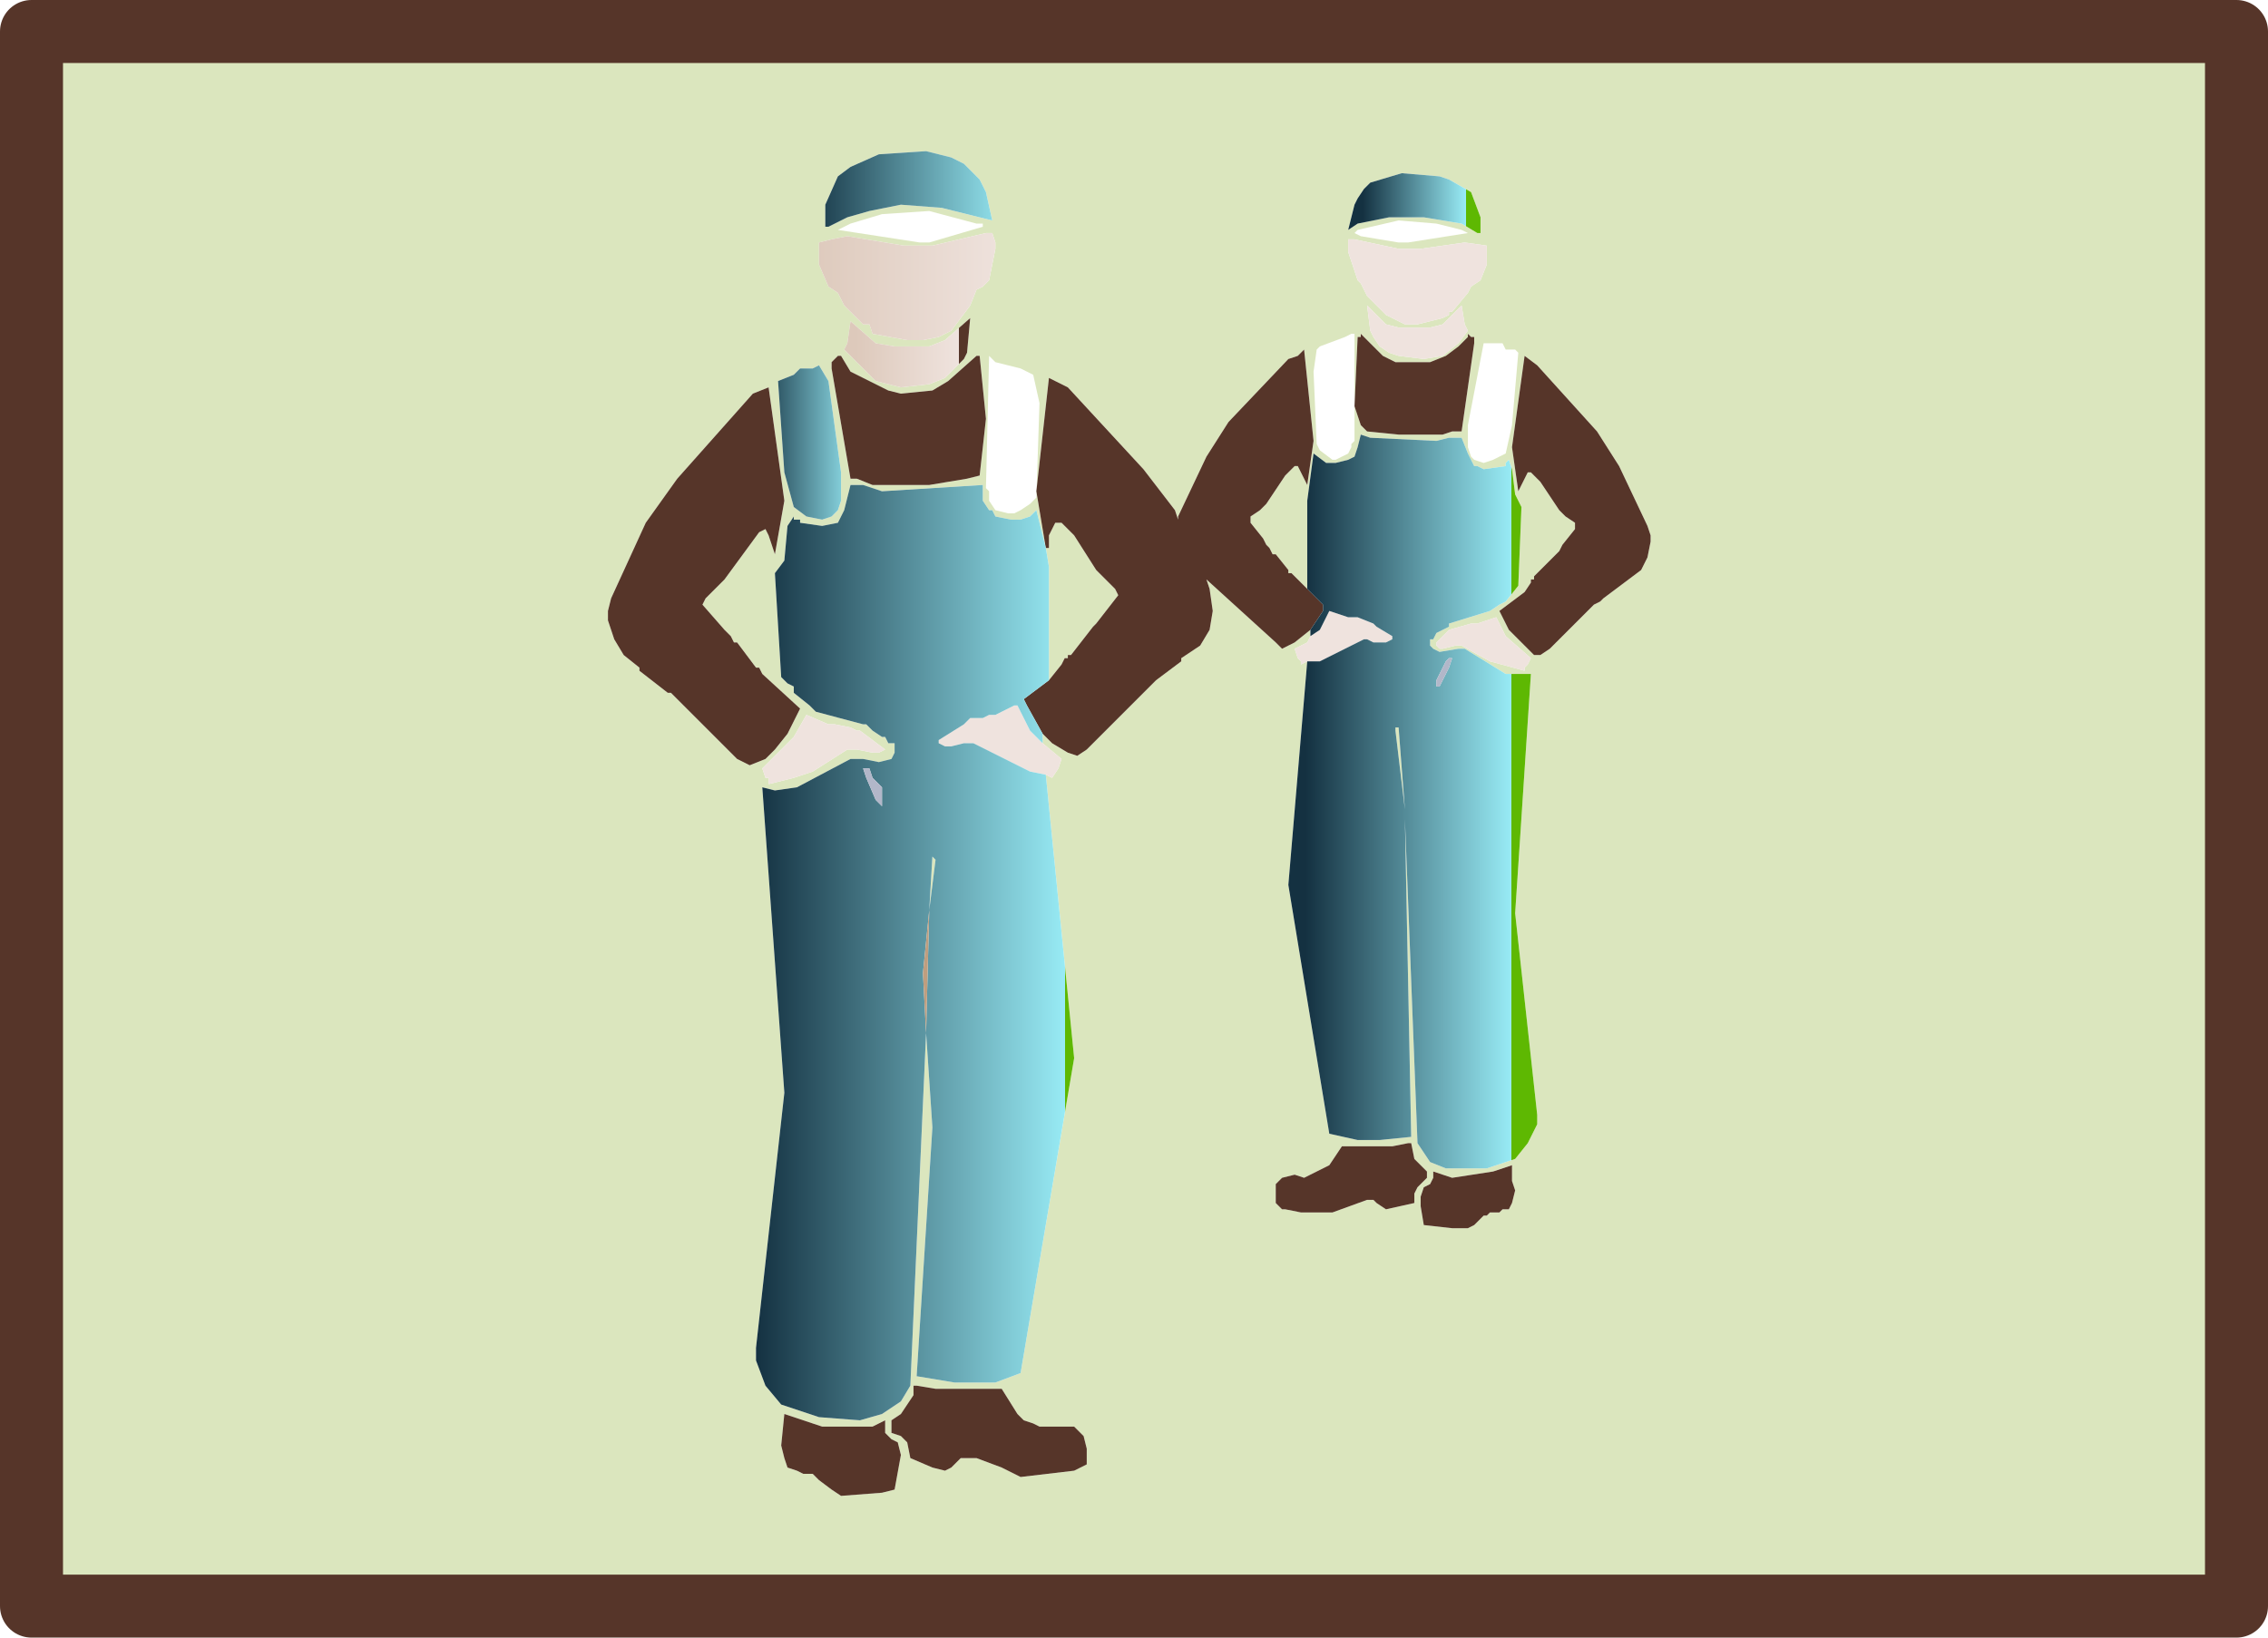 <?xml version="1.0" encoding="utf-8"?>
<svg version="1.1" id="Layer_1"
xmlns="http://www.w3.org/2000/svg"
xmlns:xlink="http://www.w3.org/1999/xlink"
xmlns:author="http://www.sothink.com"
width="36px" height="26px"
xml:space="preserve">
<g id="180" transform="matrix(1, 0, 0, 1, 18, 13)">
<path style="fill:#DBE6BE;fill-opacity:1" d="M17.5,12.5L-17.5 12.5L-17.5 -12.5L17.5 -12.5L17.5 12.5M3.65,-10L3.55 -9.85L3.5 -9.75L3.4 -9.35L3.55 -9.45L4.05 -9.55L4.6 -9.55L5.2 -9.45L5.45 -9.3L5.5 -9.3L5.5 -9.55L5.35 -9.95L5 -10.15L4.85 -10.2L4.25 -10.25L3.75 -10.1L3.65 -10M3.5,-9.3L3.6 -9.25L4.2 -9.15L4.35 -9.15L5.3 -9.3L5.2 -9.35L4.8 -9.45L4.2 -9.5L3.55 -9.35L3.5 -9.3M3.4,-9.2L3.4 -9L3.55 -8.55L3.6 -8.5L3.7 -8.3L4 -8L4.3 -7.85L4.5 -7.85L4.9 -7.95L5 -8L5 -8.05L5.05 -8.05L5.3 -8.35L5.35 -8.45L5.5 -8.55L5.6 -8.8L5.6 -9.1L5.25 -9.15L4.55 -9.05L4.2 -9.05L3.5 -9.2L3.4 -9.2M2.9,-7.45L2.85 -7.1L2.9 -5.95L2.95 -5.85L3.15 -5.7L3.2 -5.7L3.3 -5.75L3.4 -5.8L3.45 -5.9L3.45 -5.95L3.5 -6L3.5 -7.7L3.45 -7.7L3.35 -7.65L2.95 -7.5L2.9 -7.45M-1.45,-1.2L-1.45 -1.35L-1.3 -1.2L-1.05 -1.05L-0.9 -1L-0.75 -1.1L0.15 -2L0.25 -2.1L0.35 -2.2L0.75 -2.5L0.75 -2.55L1.05 -2.75L1.2 -3L1.25 -3.3L1.2 -3.65L1.15 -3.8L2.25 -2.8L2.35 -2.7L2.55 -2.8L2.8 -3L2.8 -2.9L2.75 -2.8L2.55 -2.7L2.6 -2.55L2.65 -2.5L2.65 -2.45L2.75 -2.5L2.45 1.05L3.1 5L3.55 5.1L3.9 5.1L4.4 5.05L4.3 0L4.5 5.15L4.7 5.45L4.95 5.55L5.6 5.55L6.05 5.4L6.25 5.15L6.4 4.85L6.4 4.7L6.05 1.5L6.3 -2.3L6.15 -2.3L6 -2.3L5.9 -2.3L5.25 -2.7L5.15 -2.7L4.85 -2.65L4.75 -2.7L4.7 -2.75L4.7 -2.85L4.75 -2.85L4.8 -2.95L4.9 -3L5 -3.05L5 -3.1L5.65 -3.3L5.8 -3.4L5.9 -3.45L6.1 -3.7L6.15 -4.95L6.05 -5.15L6 -5.55L5.95 -5.7L5.9 -5.65L5.9 -5.6L5.55 -5.55L5.45 -5.6L5.4 -5.6L5.3 -5.8L5.2 -6.05L5.05 -6.05L5 -6.05L4.8 -6L3.75 -6.05L3.6 -6.1L3.55 -5.9L3.5 -5.75L3.4 -5.7L3.2 -5.65L3.05 -5.65L2.85 -5.8L2.75 -5.05L2.75 -3.65L2.55 -3.85L2.5 -3.9L2.45 -3.9L2.45 -3.95L2.25 -4.2L2.2 -4.2L2.15 -4.3L2.1 -4.35L2.05 -4.45L1.85 -4.7L1.85 -4.8L2 -4.9L2.05 -4.95L2.1 -5L2.4 -5.45L2.55 -5.6L2.6 -5.6L2.75 -5.3L2.85 -6L2.7 -7.45L2.6 -7.35L2.45 -7.3L1.5 -6.3L1.15 -5.75L0.7 -4.8L0.7 -4.75L0.65 -4.9L0.15 -5.55L-1.05 -6.85L-1.35 -7L-1.55 -5.2L-1.4 -4.3L-1.35 -4.3L-1.35 -4.5L-1.25 -4.7L-1.15 -4.7L-0.95 -4.5L-0.6 -3.95L-0.3 -3.65L-0.25 -3.55L-0.6 -3.1L-0.65 -3.05L-1 -2.6L-1.05 -2.6L-1.05 -2.55L-1.1 -2.55L-1.15 -2.45L-1.35 -2.2L-1.35 -4L-1.4 -4.3L-1.55 -4.9L-1.65 -4.8L-1.8 -4.75L-1.95 -4.75L-2.2 -4.8L-2.25 -4.9L-2.3 -4.9L-2.4 -5.05L-2.4 -5.3L-4 -5.2L-4.3 -5.3L-4.4 -5.3L-4.45 -5.3L-4.5 -5.3L-4.6 -4.9L-4.7 -4.7L-4.95 -4.65L-5.3 -4.7L-5.3 -4.75L-5.4 -4.75L-5.4 -4.8L-5.5 -4.65L-5.55 -4.1L-5.7 -3.9L-5.6 -2.25L-5.5 -2.15L-5.4 -2.1L-5.4 -2L-5.15 -1.8L-5.05 -1.7L-4.3 -1.5L-4.25 -1.5L-4.15 -1.4L-4 -1.3L-3.95 -1.3L-3.9 -1.2L-3.8 -1.2L-3.8 -1.05L-3.85 -0.95L-4.05 -0.9L-4.3 -0.95L-4.4 -0.95L-4.5 -0.95L-5.35 -0.5L-5.7 -0.45L-5.9 -0.5L-5.55 4.35L-6 8.4L-6 8.6L-5.85 9L-5.6 9.3L-5 9.5L-4.35 9.55L-4 9.45L-3.7 9.25L-3.55 9L-3.3 3.4L-3.2 4.9L-3.45 8.85L-2.85 8.95L-2.4 8.95L-2.2 8.95L-1.8 8.8L-0.95 3.8L-1.4 -0.7L-1.3 -0.65L-1.2 -0.8L-1.15 -0.95L-1.45 -1.2M4.9,-7.35L5.15 -7.55L5.3 -7.75L5.25 -7.85L5.2 -8.15L4.9 -7.85L4.7 -7.8L4.2 -7.8L4 -7.85L3.7 -8.15L3.75 -7.75L3.8 -7.65L3.9 -7.5L4.05 -7.4L4.2 -7.35L4.6 -7.3L4.9 -7.35M4.7,-7.25L4.5 -7.25L4.3 -7.25L4.15 -7.25L3.95 -7.35L3.6 -7.7L3.6 -7.65L3.55 -7.65L3.5 -6.55L3.6 -6.25L3.7 -6.15L4.2 -6.1L4.9 -6.1L5.05 -6.15L5.1 -6.15L5.2 -6.15L5.4 -7.55L5.4 -7.65L5.35 -7.65L5.3 -7.7L5.3 -7.65L5.15 -7.5L4.95 -7.35L4.7 -7.25M5.55,-7.55L5.3 -6.25L5.3 -5.9L5.35 -5.75L5.4 -5.7L5.55 -5.65L5.7 -5.7L5.9 -5.8L6 -6.25L6.1 -7.4L6.05 -7.45L5.9 -7.45L5.85 -7.55L5.6 -7.55L5.55 -7.55M6.4,-7.2L6.2 -7.35L6 -5.9L6.1 -5.2L6.25 -5.5L6.3 -5.5L6.45 -5.35L6.75 -4.9L6.8 -4.85L6.85 -4.8L7 -4.7L7 -4.6L6.8 -4.35L6.75 -4.25L6.7 -4.2L6.65 -4.15L6.35 -3.85L6.35 -3.8L6.3 -3.8L6.3 -3.75L6.2 -3.6L5.8 -3.3L5.95 -3L6.25 -2.7L6.35 -2.6L6.45 -2.6L6.6 -2.7L7.3 -3.4L7.4 -3.45L7.45 -3.5L8.05 -3.95L8.15 -4.15L8.2 -4.4L8.2 -4.5L8.15 -4.65L7.7 -5.6L7.35 -6.15L6.4 -7.2M-4.7,-10.2L-4.9 -9.75L-4.9 -9.4L-4.85 -9.4L-4.55 -9.55L-4.2 -9.65L-3.7 -9.75L-3.05 -9.7L-2.25 -9.5L-2.35 -9.95L-2.45 -10.15L-2.55 -10.25L-2.7 -10.4L-2.9 -10.5L-3.3 -10.6L-4.05 -10.55L-4.5 -10.35L-4.7 -10.2M-4.7,-9.35L-3.4 -9.15L-3.25 -9.15L-2.4 -9.4L-2.4 -9.45L-2.5 -9.45L-3.25 -9.65L-4 -9.6L-4.5 -9.45L-4.7 -9.35M-4.8,-9.2L-5 -9.15L-5 -8.8L-4.85 -8.45L-4.7 -8.35L-4.6 -8.15L-4.3 -7.85L-4.2 -7.85L-4.15 -7.7L-3.6 -7.6L-3.35 -7.6L-3.1 -7.65L-2.9 -7.75L-2.6 -8.15L-2.5 -8.4L-2.4 -8.45L-2.3 -8.55L-2.2 -9.05L-2.2 -9.15L-2.25 -9.3L-2.35 -9.3L-3.2 -9.1L-3.65 -9.1L-4.55 -9.25L-4.8 -9.2M-4.7,-7.35L-4.8 -7.25L-4.8 -7.15L-4.5 -5.4L-4.4 -5.4L-4.15 -5.3L-3.25 -5.3L-2.65 -5.4L-2.45 -5.45L-2.35 -6.35L-2.45 -7.35L-2.5 -7.35L-2.95 -6.95L-3.2 -6.8L-3.7 -6.75L-3.9 -6.8L-4.5 -7.1L-4.65 -7.35L-4.7 -7.35M-4.55,-7.55L-4.6 -7.45L-4.4 -7.25L-4.1 -6.95L-3.9 -6.9L-3.7 -6.85L-3.25 -6.9L-3 -7L-2.7 -7.3L-2.65 -7.4L-2.6 -7.95L-3 -7.6L-3.25 -7.5L-3.8 -7.5L-4.1 -7.55L-4.5 -7.9L-4.55 -7.55M-6.05,-6.75L-7.25 -5.4L-7.75 -4.7L-8.3 -3.5L-8.35 -3.3L-8.35 -3.15L-8.25 -2.85L-8.1 -2.6L-7.85 -2.4L-7.85 -2.35L-7.4 -2L-7.35 -2L-6.3 -0.95L-6.1 -0.85L-5.85 -0.95L-5.7 -1.1L-5.5 -1.35L-5.3 -1.75L-5.9 -2.3L-5.95 -2.4L-6 -2.4L-6.3 -2.8L-6.35 -2.8L-6.4 -2.9L-6.5 -3L-6.85 -3.4L-6.8 -3.5L-6.5 -3.8L-5.95 -4.55L-5.85 -4.6L-5.8 -4.5L-5.7 -4.2L-5.55 -5.05L-5.8 -6.85L-6.05 -6.75M-5.3,-7.15L-5.4 -7.05L-5.65 -6.95L-5.55 -5.5L-5.4 -4.95L-5.2 -4.8L-4.95 -4.75L-4.8 -4.8L-4.7 -4.9L-4.65 -5.05L-4.65 -5.5L-4.85 -6.95L-5 -7.2L-5.1 -7.15L-5.3 -7.15M-2.3,-7.35L-2.35 -5.25L-2.3 -5.2L-2.3 -5.1L-2.3 -5.05L-2.2 -4.9L-2 -4.85L-1.9 -4.85L-1.8 -4.9L-1.65 -5L-1.55 -5.1L-1.5 -6.6L-1.6 -7.05L-1.7 -7.1L-1.8 -7.15L-2.2 -7.25L-2.3 -7.35M-3.25,1.45L-3.2 0.6L-3.15 0.65L-3.25 1.45M-4.35,-1.4L-4.4 -1.4L-4.5 -1.45L-4.75 -1.5L-4.85 -1.5L-5.2 -1.65L-5.4 -1.3L-5.9 -0.8L-5.85 -0.65L-5.8 -0.65L-5.8 -0.55L-5.4 -0.65L-5.1 -0.75L-4.55 -1.1L-4.4 -1.1L-4.15 -1.05L-4.05 -1.05L-3.95 -1.1L-4.35 -1.4M5.75,-3.2L5.45 -3.1L5.4 -3.1L5.35 -3.1L5 -3L4.8 -2.8L4.8 -2.75L4.85 -2.7L4.9 -2.7L5.1 -2.75L5.2 -2.75L5.65 -2.5L6.2 -2.35L6.2 -2.4L6.25 -2.45L6.3 -2.55L5.9 -2.9L5.75 -3.2M4.2,-1.45L4.3 -0.15L4.15 -1.4L4.15 -1.45L4.2 -1.45M2.55,5.65L2.35 5.7L2.25 5.8L2.25 5.85L2.25 6.1L2.35 6.2L2.4 6.2L2.65 6.25L3.15 6.25L3.7 6.05L3.8 6.05L3.85 6.1L4 6.2L4.45 6.1L4.45 5.95L4.5 5.85L4.55 5.8L4.65 5.7L4.65 5.6L4.45 5.4L4.4 5.15L4.35 5.15L4.1 5.2L3.55 5.2L3.3 5.2L3.1 5.5L2.9 5.6L2.7 5.7L2.55 5.65M4.6,5.85L4.55 6L4.55 6.15L4.6 6.45L5.05 6.5L5.3 6.5L5.4 6.45L5.55 6.3L5.6 6.3L5.65 6.25L5.8 6.25L5.85 6.2L5.9 6.2L5.95 6.2L6 6.1L6.05 5.9L6 5.75L6 5.5L5.7 5.6L5.05 5.7L4.75 5.6L4.75 5.7L4.7 5.8L4.6 5.85M-1.35,9.65L-1.5 9.65L-1.6 9.6L-1.75 9.55L-1.85 9.45L-2.1 9.05L-3.15 9.05L-3.45 9L-3.5 9L-3.5 9.15L-3.7 9.45L-3.85 9.55L-3.85 9.75L-3.7 9.8L-3.6 9.9L-3.55 10.15L-3.2 10.3L-3 10.35L-2.9 10.3L-2.75 10.15L-2.5 10.15L-2.1 10.3L-1.8 10.45L-0.95 10.35L-0.75 10.25L-0.75 10L-0.8 9.8L-0.95 9.65L-1.2 9.65L-1.35 9.65M-4.35,9.65L-4.95 9.65L-5.55 9.45L-5.6 9.95L-5.55 10.15L-5.5 10.3L-5.35 10.35L-5.25 10.4L-5.1 10.4L-5.05 10.45L-5 10.5L-4.8 10.65L-4.65 10.75L-4 10.7L-3.8 10.65L-3.7 10.1L-3.75 9.9L-3.85 9.85L-3.9 9.8L-3.95 9.75L-3.95 9.55L-4.15 9.65L-4.35 9.65" />
<linearGradient
id="LinearGradID_609" gradientUnits="userSpaceOnUse" gradientTransform="matrix(0.001, 0, 0, 0.001, 4.45, -9.8)" spreadMethod ="pad" x1="-819.2" y1="0" x2="819.2" y2="0" >
<stop  offset="0" style="stop-color:#143141;stop-opacity:1" />
<stop  offset="1" style="stop-color:#98EBF5;stop-opacity:1" />
<stop  offset="1" style="stop-color:#5EB802;stop-opacity:1" />
<stop  offset="1" style="stop-color:#5EB802;stop-opacity:1" />
</linearGradient>
<path style="fill:url(#LinearGradID_609) " d="M3.75,-10.1L4.25 -10.25L4.85 -10.2L5 -10.15L5.35 -9.95L5.5 -9.55L5.5 -9.3L5.45 -9.3L5.2 -9.45L4.6 -9.55L4.05 -9.55L3.55 -9.45L3.4 -9.35L3.5 -9.75L3.55 -9.85L3.65 -10L3.75 -10.1" />
<linearGradient
id="LinearGradID_610" gradientUnits="userSpaceOnUse" gradientTransform="matrix(0.001, 0, 0, 0, 4.35, -9.35)" spreadMethod ="pad" x1="-819.2" y1="0" x2="819.2" y2="0" >
<stop  offset="0" style="stop-color:#143141;stop-opacity:1" />
<stop  offset="1" style="stop-color:#98EBF5;stop-opacity:1" />
<stop  offset="1" style="stop-color:#5EB802;stop-opacity:1" />
<stop  offset="1" style="stop-color:#5EB802;stop-opacity:1" />
</linearGradient>
<path style="fill:url(#LinearGradID_610) " d="M3.55,-9.35L4.2 -9.5L4.8 -9.45L5.2 -9.35L5.3 -9.3L4.35 -9.15L4.2 -9.15L3.6 -9.25L3.5 -9.3L3.55 -9.35" />
<path style="fill:#EFE3DE;fill-opacity:1" d="M3.5,-9.2L4.2 -9.05L4.55 -9.05L5.25 -9.15L5.6 -9.1L5.6 -8.8L5.5 -8.55L5.35 -8.45L5.3 -8.35L5.05 -8.05L5 -8.05L5 -8L4.9 -7.95L4.5 -7.85L4.3 -7.85L4 -8L3.7 -8.3L3.6 -8.5L3.55 -8.55L3.4 -9L3.4 -9.2L3.5 -9.2M2.75,-2.5L2.65 -2.45L2.65 -2.5L2.6 -2.55L2.55 -2.7L2.75 -2.8L2.8 -2.9L2.95 -3L3.1 -3.3L3.4 -3.2L3.5 -3.2L3.55 -3.2L3.8 -3.1L3.85 -3.05L4.1 -2.9L4.1 -2.85L4 -2.8L3.8 -2.8L3.7 -2.85L3.65 -2.85L2.95 -2.5L2.75 -2.5M4.6,-7.3L4.2 -7.35L4.05 -7.4L3.9 -7.5L3.8 -7.65L3.75 -7.75L3.7 -8.15L4 -7.85L4.2 -7.8L4.7 -7.8L4.9 -7.85L5.2 -8.15L5.25 -7.85L5.3 -7.75L5.15 -7.55L4.9 -7.35L4.6 -7.3M-1.15,-0.95L-1.2 -0.8L-1.3 -0.65L-1.4 -0.7L-1.65 -0.75L-2.55 -1.2L-2.65 -1.2L-2.7 -1.2L-2.9 -1.15L-3 -1.15L-3.1 -1.2L-3.1 -1.25L-2.7 -1.5L-2.6 -1.6L-2.4 -1.6L-2.3 -1.65L-2.2 -1.65L-1.9 -1.8L-1.85 -1.8L-1.65 -1.4L-1.45 -1.2L-1.15 -0.95M-3.95,-1.1L-4.05 -1.05L-4.15 -1.05L-4.4 -1.1L-4.55 -1.1L-5.1 -0.75L-5.4 -0.65L-5.8 -0.55L-5.8 -0.65L-5.85 -0.65L-5.9 -0.8L-5.4 -1.3L-5.2 -1.65L-4.85 -1.5L-4.75 -1.5L-4.5 -1.45L-4.4 -1.4L-4.35 -1.4L-3.95 -1.1M5.9,-2.9L6.3 -2.55L6.25 -2.45L6.2 -2.4L6.2 -2.35L5.65 -2.5L5.2 -2.75L5.1 -2.75L4.9 -2.7L4.85 -2.7L4.8 -2.75L4.8 -2.8L5 -3L5.35 -3.1L5.4 -3.1L5.45 -3.1L5.75 -3.2L5.9 -2.9" />
<linearGradient
id="LinearGradID_611" gradientUnits="userSpaceOnUse" gradientTransform="matrix(0, 0, 0, 0.001, 3.15, -6.75)" spreadMethod ="pad" x1="-819.2" y1="0" x2="819.2" y2="0" >
<stop  offset="0" style="stop-color:#143141;stop-opacity:1" />
<stop  offset="1" style="stop-color:#98EBF5;stop-opacity:1" />
<stop  offset="1" style="stop-color:#5EB802;stop-opacity:1" />
<stop  offset="1" style="stop-color:#5EB802;stop-opacity:1" />
</linearGradient>
<path style="fill:url(#LinearGradID_611) " d="M2.95,-7.5L3.35 -7.65L3.45 -7.7L3.5 -7.7L3.5 -6L3.45 -5.95L3.45 -5.9L3.4 -5.8L3.3 -5.75L3.2 -5.7L3.15 -5.7L2.95 -5.85L2.9 -5.95L2.85 -7.1L2.9 -7.45L2.95 -7.5" />
<path style="fill:#563529;fill-opacity:1" d="M3,-3.4L3 -3.3L2.8 -3L2.55 -2.8L2.35 -2.7L2.25 -2.8L1.15 -3.8L1.2 -3.65L1.25 -3.3L1.2 -3L1.05 -2.75L0.75 -2.55L0.75 -2.5L0.35 -2.2L0.25 -2.1L0.15 -2L-0.75 -1.1L-0.9 -1L-1.05 -1.05L-1.3 -1.2L-1.45 -1.35L-1.7 -1.8L-1.75 -1.9L-1.35 -2.2L-1.15 -2.45L-1.1 -2.55L-1.05 -2.55L-1.05 -2.6L-1 -2.6L-0.65 -3.05L-0.6 -3.1L-0.25 -3.55L-0.3 -3.65L-0.6 -3.95L-0.95 -4.5L-1.15 -4.7L-1.25 -4.7L-1.35 -4.5L-1.35 -4.3L-1.4 -4.3L-1.55 -5.2L-1.35 -7L-1.05 -6.85L0.15 -5.55L0.65 -4.9L0.7 -4.75L0.7 -4.8L1.15 -5.75L1.5 -6.3L2.45 -7.3L2.6 -7.35L2.7 -7.45L2.85 -6L2.75 -5.3L2.6 -5.6L2.55 -5.6L2.4 -5.45L2.1 -5L2.05 -4.95L2 -4.9L1.85 -4.8L1.85 -4.7L2.05 -4.45L2.1 -4.35L2.15 -4.3L2.2 -4.2L2.25 -4.2L2.45 -3.95L2.45 -3.9L2.5 -3.9L2.55 -3.85L2.75 -3.65L3 -3.4M4.95,-7.35L5.15 -7.5L5.3 -7.65L5.3 -7.7L5.35 -7.65L5.4 -7.65L5.4 -7.55L5.2 -6.15L5.1 -6.15L5.05 -6.15L4.9 -6.1L4.2 -6.1L3.7 -6.15L3.6 -6.25L3.5 -6.55L3.55 -7.65L3.6 -7.65L3.6 -7.7L3.95 -7.35L4.15 -7.25L4.3 -7.25L4.5 -7.25L4.7 -7.25L4.95 -7.35M7.35,-6.15L7.7 -5.6L8.15 -4.65L8.2 -4.5L8.2 -4.4L8.15 -4.15L8.05 -3.95L7.45 -3.5L7.4 -3.45L7.3 -3.4L6.6 -2.7L6.45 -2.6L6.35 -2.6L6.25 -2.7L5.95 -3L5.8 -3.3L6.2 -3.6L6.3 -3.75L6.3 -3.8L6.35 -3.8L6.35 -3.85L6.65 -4.15L6.7 -4.2L6.75 -4.25L6.8 -4.35L7 -4.6L7 -4.7L6.85 -4.8L6.8 -4.85L6.75 -4.9L6.45 -5.35L6.3 -5.5L6.25 -5.5L6.1 -5.2L6 -5.9L6.2 -7.35L6.4 -7.2L7.35 -6.15M-4.65,-7.35L-4.5 -7.1L-3.9 -6.8L-3.7 -6.75L-3.2 -6.8L-2.95 -6.95L-2.5 -7.35L-2.45 -7.35L-2.35 -6.35L-2.45 -5.45L-2.65 -5.4L-3.25 -5.3L-4.15 -5.3L-4.4 -5.4L-4.5 -5.4L-4.8 -7.15L-4.8 -7.25L-4.7 -7.35L-4.65 -7.35M-5.8,-6.85L-5.55 -5.05L-5.7 -4.2L-5.8 -4.5L-5.85 -4.6L-5.95 -4.55L-6.5 -3.8L-6.8 -3.5L-6.85 -3.4L-6.5 -3L-6.4 -2.9L-6.35 -2.8L-6.3 -2.8L-6 -2.4L-5.95 -2.4L-5.9 -2.3L-5.3 -1.75L-5.5 -1.35L-5.7 -1.1L-5.85 -0.95L-6.1 -0.85L-6.3 -0.95L-7.35 -2L-7.4 -2L-7.85 -2.35L-7.85 -2.4L-8.1 -2.6L-8.25 -2.85L-8.35 -3.15L-8.35 -3.3L-8.3 -3.5L-7.75 -4.7L-7.25 -5.4L-6.05 -6.75L-5.8 -6.85M2.7,5.7L2.9 5.6L3.1 5.5L3.3 5.2L3.55 5.2L4.1 5.2L4.35 5.15L4.4 5.15L4.45 5.4L4.65 5.6L4.65 5.7L4.55 5.8L4.5 5.85L4.45 5.95L4.45 6.1L4 6.2L3.85 6.1L3.8 6.05L3.7 6.05L3.15 6.25L2.65 6.25L2.4 6.2L2.35 6.2L2.25 6.1L2.25 5.85L2.25 5.8L2.35 5.7L2.55 5.65L2.7 5.7M4.7,5.8L4.75 5.7L4.75 5.6L5.05 5.7L5.7 5.6L6 5.5L6 5.75L6.05 5.9L6 6.1L5.95 6.2L5.9 6.2L5.85 6.2L5.8 6.25L5.65 6.25L5.6 6.3L5.55 6.3L5.4 6.45L5.3 6.5L5.05 6.5L4.6 6.45L4.55 6.15L4.55 6L4.6 5.85L4.7 5.8M-1.2,9.65L-0.95 9.65L-0.8 9.8L-0.75 10L-0.75 10.25L-0.95 10.35L-1.8 10.45L-2.1 10.3L-2.5 10.15L-2.75 10.15L-2.9 10.3L-3 10.35L-3.2 10.3L-3.55 10.15L-3.6 9.9L-3.7 9.8L-3.85 9.75L-3.85 9.55L-3.7 9.45L-3.5 9.15L-3.5 9L-3.45 9L-3.15 9.05L-2.1 9.05L-1.85 9.45L-1.75 9.55L-1.6 9.6L-1.5 9.65L-1.35 9.65L-1.2 9.65M-4.15,9.65L-3.95 9.55L-3.95 9.75L-3.9 9.8L-3.85 9.85L-3.75 9.9L-3.7 10.1L-3.8 10.65L-4 10.7L-4.65 10.75L-4.8 10.65L-5 10.5L-5.05 10.45L-5.1 10.4L-5.25 10.4L-5.35 10.35L-5.5 10.3L-5.55 10.15L-5.6 9.95L-5.55 9.45L-4.95 9.65L-4.35 9.65L-4.15 9.65" />
<linearGradient
id="LinearGradID_612" gradientUnits="userSpaceOnUse" gradientTransform="matrix(0, 0, 0, 0.001, 5.7, -6.6)" spreadMethod ="pad" x1="-819.2" y1="0" x2="819.2" y2="0" >
<stop  offset="0" style="stop-color:#143141;stop-opacity:1" />
<stop  offset="1" style="stop-color:#98EBF5;stop-opacity:1" />
<stop  offset="1" style="stop-color:#5EB802;stop-opacity:1" />
<stop  offset="1" style="stop-color:#5EB802;stop-opacity:1" />
</linearGradient>
<path style="fill:url(#LinearGradID_612) " d="M5.6,-7.55L5.85 -7.55L5.9 -7.45L6.05 -7.45L6.1 -7.4L6 -6.25L5.9 -5.8L5.7 -5.7L5.55 -5.65L5.4 -5.7L5.35 -5.75L5.3 -5.9L5.3 -6.25L5.55 -7.55L5.6 -7.55" />
<linearGradient
id="LinearGradID_613" gradientUnits="userSpaceOnUse" gradientTransform="matrix(0.002, 0, 0, 0.007, 4.35, -0.3)" spreadMethod ="pad" x1="-819.2" y1="0" x2="819.2" y2="0" >
<stop  offset="0.004" style="stop-color:#143141;stop-opacity:1" />
<stop  offset="1" style="stop-color:#98EBF5;stop-opacity:1" />
<stop  offset="1" style="stop-color:#5EB802;stop-opacity:1" />
<stop  offset="1" style="stop-color:#5EB802;stop-opacity:1" />
</linearGradient>
<path style="fill:url(#LinearGradID_613) " d="M2.95,-2.5L3.65 -2.85L3.7 -2.85L3.8 -2.8L4 -2.8L4.1 -2.85L4.1 -2.9L3.85 -3.05L3.8 -3.1L3.55 -3.2L3.5 -3.2L3.4 -3.2L3.1 -3.3L2.95 -3L2.8 -2.9L2.8 -3L3 -3.3L3 -3.4L2.75 -3.65L2.75 -5.05L2.85 -5.8L3.05 -5.65L3.2 -5.65L3.4 -5.7L3.5 -5.75L3.55 -5.9L3.6 -6.1L3.75 -6.05L4.8 -6L5 -6.05L5.05 -6.05L5.2 -6.05L5.3 -5.8L5.4 -5.6L5.45 -5.6L5.55 -5.55L5.9 -5.6L5.9 -5.65L5.95 -5.7L6 -5.55L6.05 -5.15L6.15 -4.95L6.1 -3.7L5.9 -3.45L5.8 -3.4L5.65 -3.3L5 -3.1L5 -3.05L4.9 -3L4.8 -2.95L4.75 -2.85L4.7 -2.85L4.7 -2.75L4.75 -2.7L4.85 -2.65L5.15 -2.7L5.25 -2.7L5.9 -2.3L6 -2.3L6.15 -2.3L6.3 -2.3L6.05 1.5L6.4 4.7L6.4 4.85L6.25 5.15L6.05 5.4L5.6 5.55L4.95 5.55L4.7 5.45L4.5 5.15L4.3 0L4.4 5.05L3.9 5.1L3.55 5.1L3.1 5L2.45 1.05L2.75 -2.5L2.95 -2.5M4.95,-2.5L4.85 -2.3L4.8 -2.2L4.8 -2.1L4.85 -2.1L4.9 -2.2L5 -2.4L5.05 -2.55L5 -2.55L4.95 -2.5M4.15,-1.45L4.15 -1.4L4.3 -0.15L4.2 -1.45L4.15 -1.45" />
<linearGradient
id="LinearGradID_614" gradientUnits="userSpaceOnUse" gradientTransform="matrix(0.002, 0, 0, 0.001, -3.6, -10)" spreadMethod ="pad" x1="-819.2" y1="0" x2="819.2" y2="0" >
<stop  offset="0" style="stop-color:#143141;stop-opacity:1" />
<stop  offset="1" style="stop-color:#98EBF5;stop-opacity:1" />
<stop  offset="1" style="stop-color:#5EB802;stop-opacity:1" />
<stop  offset="1" style="stop-color:#5EB802;stop-opacity:1" />
</linearGradient>
<path style="fill:url(#LinearGradID_614) " d="M-4.5,-10.35L-4.05 -10.55L-3.3 -10.6L-2.9 -10.5L-2.7 -10.4L-2.55 -10.25L-2.45 -10.15L-2.35 -9.95L-2.25 -9.5L-3.05 -9.7L-3.7 -9.75L-4.2 -9.65L-4.55 -9.55L-4.85 -9.4L-4.9 -9.4L-4.9 -9.75L-4.7 -10.2L-4.5 -10.35" />
<linearGradient
id="LinearGradID_615" gradientUnits="userSpaceOnUse" gradientTransform="matrix(0.001, 0, 0, 0, -3.55, -9.4)" spreadMethod ="pad" x1="-819.2" y1="0" x2="819.2" y2="0" >
<stop  offset="0" style="stop-color:#143141;stop-opacity:1" />
<stop  offset="1" style="stop-color:#98EBF5;stop-opacity:1" />
<stop  offset="1" style="stop-color:#5EB802;stop-opacity:1" />
<stop  offset="1" style="stop-color:#5EB802;stop-opacity:1" />
</linearGradient>
<path style="fill:url(#LinearGradID_615) " d="M-4.5,-9.45L-4 -9.6L-3.25 -9.65L-2.5 -9.45L-2.4 -9.45L-2.4 -9.4L-3.25 -9.15L-3.4 -9.15L-4.7 -9.35L-4.5 -9.45" />
<linearGradient
id="LinearGradID_616" gradientUnits="userSpaceOnUse" gradientTransform="matrix(0.002, 0, 0, 0.001, -3.6, -8.5)" spreadMethod ="pad" x1="-819.2" y1="0" x2="819.2" y2="0" >
<stop  offset="0" style="stop-color:#DDC9BB;stop-opacity:1" />
<stop  offset="1" style="stop-color:#EFE3DE;stop-opacity:1" />
<stop  offset="1" style="stop-color:#563529;stop-opacity:1" />
</linearGradient>
<path style="fill:url(#LinearGradID_616) " d="M-4.55,-9.25L-3.65 -9.1L-3.2 -9.1L-2.35 -9.3L-2.25 -9.3L-2.2 -9.15L-2.2 -9.05L-2.3 -8.55L-2.4 -8.45L-2.5 -8.4L-2.6 -8.15L-2.9 -7.75L-3.1 -7.65L-3.35 -7.6L-3.6 -7.6L-4.15 -7.7L-4.2 -7.85L-4.3 -7.85L-4.6 -8.15L-4.7 -8.35L-4.85 -8.45L-5 -8.8L-5 -9.15L-4.8 -9.2L-4.55 -9.25" />
<linearGradient
id="LinearGradID_617" gradientUnits="userSpaceOnUse" gradientTransform="matrix(0.001, 0, 0, 0.001, -3.6, -7.4)" spreadMethod ="pad" x1="-819.2" y1="0" x2="819.2" y2="0" >
<stop  offset="0" style="stop-color:#DDC9BB;stop-opacity:1" />
<stop  offset="1" style="stop-color:#EFE3DE;stop-opacity:1" />
<stop  offset="1" style="stop-color:#563529;stop-opacity:1" />
</linearGradient>
<path style="fill:url(#LinearGradID_617) " d="M-4.5,-7.9L-4.1 -7.55L-3.8 -7.5L-3.25 -7.5L-3 -7.6L-2.6 -7.95L-2.65 -7.4L-2.7 -7.3L-3 -7L-3.25 -6.9L-3.7 -6.85L-3.9 -6.9L-4.1 -6.95L-4.4 -7.25L-4.6 -7.45L-4.55 -7.55L-4.5 -7.9" />
<linearGradient
id="LinearGradID_618" gradientUnits="userSpaceOnUse" gradientTransform="matrix(0.001, 0, 0, 0.002, -5.2, -6)" spreadMethod ="pad" x1="-819.2" y1="0" x2="819.2" y2="0" >
<stop  offset="0" style="stop-color:#143141;stop-opacity:1" />
<stop  offset="1" style="stop-color:#98EBF5;stop-opacity:1" />
<stop  offset="1" style="stop-color:#5EB802;stop-opacity:1" />
<stop  offset="1" style="stop-color:#5EB802;stop-opacity:1" />
</linearGradient>
<path style="fill:url(#LinearGradID_618) " d="M-5.1,-7.15L-5 -7.2L-4.85 -6.95L-4.65 -5.5L-4.65 -5.05L-4.7 -4.9L-4.8 -4.8L-4.95 -4.75L-5.2 -4.8L-5.4 -4.95L-5.55 -5.5L-5.65 -6.95L-5.4 -7.05L-5.3 -7.15L-5.1 -7.15" />
<linearGradient
id="LinearGradID_619" gradientUnits="userSpaceOnUse" gradientTransform="matrix(0, 0, 0, 0.002, -1.9, -6.15)" spreadMethod ="pad" x1="-819.2" y1="0" x2="819.2" y2="0" >
<stop  offset="0" style="stop-color:#143141;stop-opacity:1" />
<stop  offset="1" style="stop-color:#98EBF5;stop-opacity:1" />
<stop  offset="1" style="stop-color:#5EB802;stop-opacity:1" />
<stop  offset="1" style="stop-color:#5EB802;stop-opacity:1" />
</linearGradient>
<path style="fill:url(#LinearGradID_619) " d="M-2.2,-7.25L-1.8 -7.15L-1.7 -7.1L-1.6 -7.05L-1.5 -6.6L-1.55 -5.1L-1.65 -5L-1.8 -4.9L-1.9 -4.85L-2 -4.85L-2.2 -4.9L-2.3 -5.05L-2.3 -5.1L-2.3 -5.2L-2.35 -5.25L-2.3 -7.35L-2.2 -7.25" />
<linearGradient
id="LinearGradID_620" gradientUnits="userSpaceOnUse" gradientTransform="matrix(0.003, 0, 0, 0.009, -3.55, 2.1)" spreadMethod ="pad" x1="-819.2" y1="0" x2="819.2" y2="0" >
<stop  offset="0" style="stop-color:#143141;stop-opacity:1" />
<stop  offset="1" style="stop-color:#98EBF5;stop-opacity:1" />
<stop  offset="1" style="stop-color:#5EB802;stop-opacity:1" />
<stop  offset="1" style="stop-color:#5EB802;stop-opacity:1" />
</linearGradient>
<path style="fill:url(#LinearGradID_620) " d="M-1.45,-1.2L-1.65 -1.4L-1.85 -1.8L-1.9 -1.8L-2.2 -1.65L-2.3 -1.65L-2.4 -1.6L-2.6 -1.6L-2.7 -1.5L-3.1 -1.25L-3.1 -1.2L-3 -1.15L-2.9 -1.15L-2.7 -1.2L-2.65 -1.2L-2.55 -1.2L-1.65 -0.75L-1.4 -0.7L-0.95 3.8L-1.8 8.8L-2.2 8.95L-2.4 8.95L-2.85 8.95L-3.45 8.85L-3.2 4.9L-3.3 3.4L-3.25 1.45L-3.15 0.65L-3.2 0.6L-3.25 1.45L-3.35 2.45L-3.3 3.4L-3.55 9L-3.7 9.25L-4 9.45L-4.35 9.55L-5 9.5L-5.6 9.3L-5.85 9L-6 8.6L-6 8.4L-5.55 4.35L-5.9 -0.5L-5.7 -0.45L-5.35 -0.5L-4.5 -0.95L-4.4 -0.95L-4.3 -0.95L-4.05 -0.9L-3.85 -0.95L-3.8 -1.05L-3.8 -1.2L-3.9 -1.2L-3.95 -1.3L-4 -1.3L-4.15 -1.4L-4.25 -1.5L-4.3 -1.5L-5.05 -1.7L-5.15 -1.8L-5.4 -2L-5.4 -2.1L-5.5 -2.15L-5.6 -2.25L-5.7 -3.9L-5.55 -4.1L-5.5 -4.65L-5.4 -4.8L-5.4 -4.75L-5.3 -4.75L-5.3 -4.7L-4.95 -4.65L-4.7 -4.7L-4.6 -4.9L-4.5 -5.3L-4.45 -5.3L-4.4 -5.3L-4.3 -5.3L-4 -5.2L-2.4 -5.3L-2.4 -5.05L-2.3 -4.9L-2.25 -4.9L-2.2 -4.8L-1.95 -4.75L-1.8 -4.75L-1.65 -4.8L-1.55 -4.9L-1.4 -4.3L-1.35 -4L-1.35 -2.2L-1.75 -1.9L-1.7 -1.8L-1.45 -1.35L-1.45 -1.2M-4.3,-0.8L-4.25 -0.65L-4.1 -0.3L-4 -0.2L-4 -0.3L-4 -0.5L-4.15 -0.65L-4.2 -0.8L-4.3 -0.8" />
<path style="fill:#B2B7C9;fill-opacity:1" d="M-4.2,-0.8L-4.15 -0.65L-4 -0.5L-4 -0.3L-4 -0.2L-4.1 -0.3L-4.25 -0.65L-4.3 -0.8L-4.2 -0.8M5,-2.55L5.05 -2.55L5 -2.4L4.9 -2.2L4.85 -2.1L4.8 -2.1L4.8 -2.2L4.85 -2.3L4.95 -2.5L5 -2.55" />
<path style="fill:#BF9E7F;fill-opacity:1" d="M-3.3,3.4L-3.35 2.45L-3.25 1.45L-3.3 3.4" />
<path style="fill:none;stroke-width:1;stroke-linecap:round;stroke-linejoin:round;stroke-miterlimit:3;stroke:#563529;stroke-opacity:1" d="M17.5,12.5L-17.5 12.5L-17.5 -12.5L17.5 -12.5L17.5 12.5z" />
</g>
</svg>
